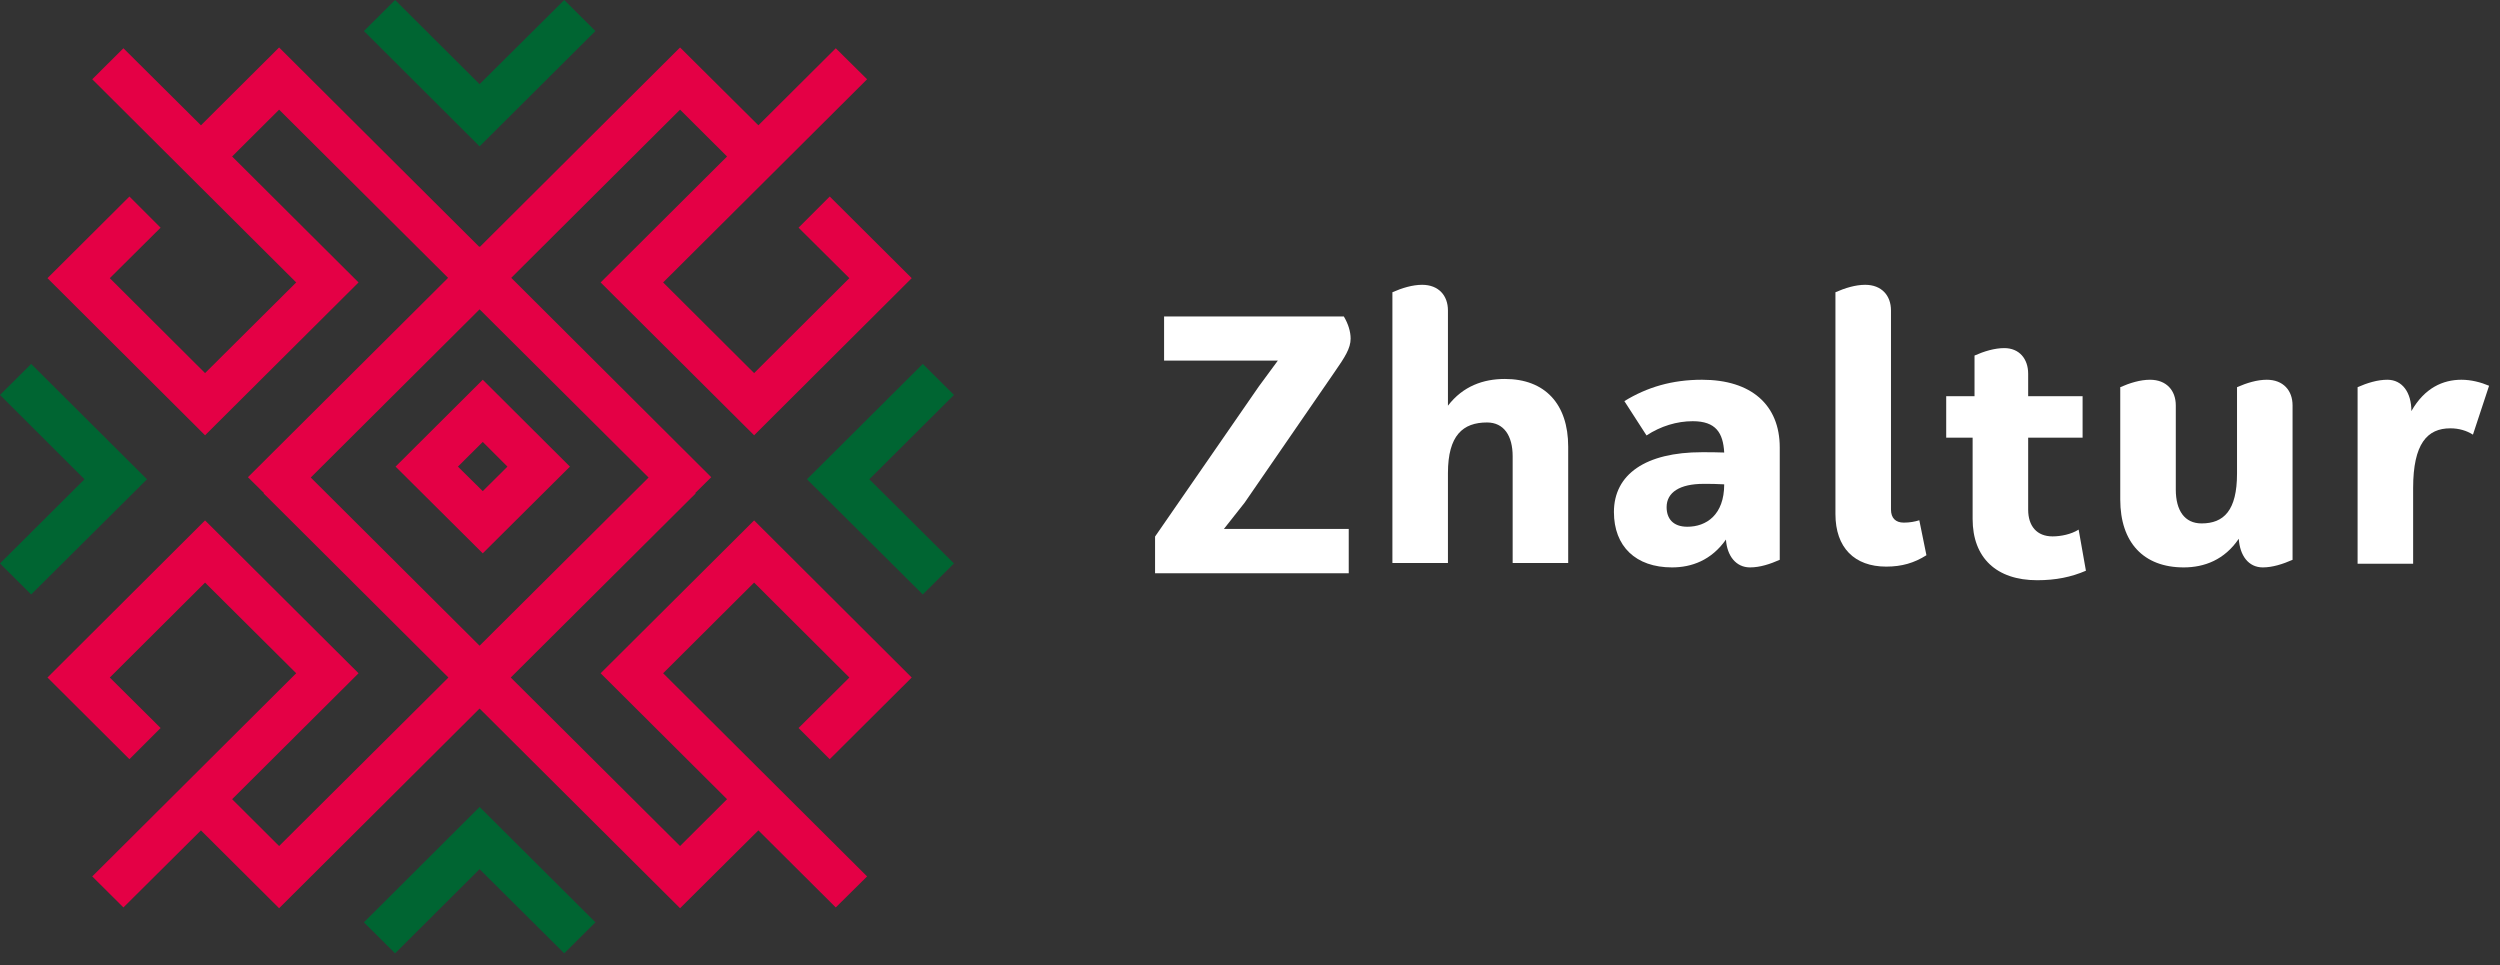 <svg id="SvgjsSvg1000" xmlns="http://www.w3.org/2000/svg" version="1.1" xmlns:xlink="http://www.w3.org/1999/xlink" xmlns:svgjs="http://svgjs.com/svgjs" width="158" height="61" viewBox="0 0 158 61"><rect x="0" y="0" width="158" height="61" fill="#333333" stroke="none"/><title>Fill 1</title><desc>Created with Avocode.</desc><defs id="SvgjsDefs1001"></defs><path id="SvgjsPath1007" d="M23 58.29L24.97 60.25L30.31 54.93L35.66 60.25L37.63 58.29L30.31 51Z " fill="#006532" fill-opacity="1" transform="matrix(1,0,0,1,0,0)"></path><path id="SvgjsPath1008" d="M35.66 0L30.31 5.32L24.97 0L23 1.96L30.31 9.25L37.63 1.96Z " fill="#006532" fill-opacity="1" transform="matrix(1,0,0,1,0,0)"></path><path id="SvgjsPath1009" d="M58.32 37.57L51 30.29L58.32 23L60.29 24.96L54.94 30.29L60.29 35.61Z " fill="#006532" fill-opacity="1" transform="matrix(1,0,0,1,0,0)"></path><path id="SvgjsPath1010" d="M0 24.96L5.34 30.29L0 35.61L1.97 37.57L9.29 30.29L1.97 23Z " fill="#006532" fill-opacity="1" transform="matrix(1,0,0,1,0,0)"></path><path id="SvgjsPath1011" d="M19.64 30.18L30.31 19.55L40.99 30.18L30.31 40.81ZM52.44 47.98L57.62 42.82L47.66 32.89L37.96 42.55L45.95 50.51L42.98 53.47L32.28 42.82L43.97 31.18L43.94 31.16L44.95 30.16L32.31 17.56L42.98 6.93L45.95 9.89L37.96 17.85L47.66 27.51L57.62 17.58L52.44 12.42L50.47 14.39L53.68 17.58L47.66 23.58L41.91 17.85L54.8 5.01L52.82 3.05L47.93 7.92L42.98 3L30.33 15.6L30.31 15.57L30.29 15.6L17.64 3L12.7 7.92L7.8 3.05L5.83 5.01L18.72 17.85L12.96 23.58L6.94 17.58L10.15 14.39L8.18 12.42L3 17.58L12.96 27.51L22.66 17.85L14.67 9.89L17.64 6.93L28.32 17.56L15.67 30.16L16.68 31.16L16.66 31.18L28.34 42.82L17.64 53.47L14.67 50.51L22.66 42.55L12.96 32.89L3 42.82L8.18 47.98L10.15 46.01L6.94 42.82L12.96 36.82L18.72 42.55L5.83 55.39L7.8 57.35L12.7 52.48L17.64 57.4L30.31 44.78L42.98 57.4L47.93 52.48L52.82 57.35L54.8 55.39L41.91 42.55L47.66 36.82L53.68 42.82L50.47 46.01Z " fill="#e40045" fill-opacity="1" transform="matrix(1,0,0,1,0,0)"></path><path id="SvgjsPath1012" d="M28.94 29.49L30.51 31.04L32.07 29.49L30.51 27.93ZM30.51 34.97L25 29.49L30.51 24L36.02 29.49Z " fill="#e40045" fill-opacity="1" transform="matrix(1,0,0,1,0,0)"></path><path id="SvgjsPath1013" d="M84.34 23.52C85 22.57 85.36 22.01 85.36 21.4C85.36 20.95 85.2 20.45 84.93 20H73.57V22.79H80.76L79.56 24.42L73 33.91V36.23H85.24V33.43H77.35L78.66 31.77Z " fill="#ffffff" fill-opacity="1" transform="matrix(1,0,0,1,0,0)"></path><path id="SvgjsPath1014" d="M95.11 23.95C93.75 23.95 92.46 24.4 91.51 25.64V19.62C91.51 18.68 90.92 18 89.88 18C89.27 18 88.61 18.2 88 18.47V35.58H91.51V29.9C91.51 27.51 92.46 26.7 93.98 26.7C95.04 26.7 95.6 27.53 95.6 28.84V35.58H99.11V28.23C99.11 25.53 97.64 23.95 95.11 23.95 " fill="#ffffff" fill-opacity="1" transform="matrix(1,0,0,1,0,0)"></path><path id="SvgjsPath1015" d="M105.33 32.05C105.33 31.12 106.16 30.58 107.66 30.58C108.07 30.58 108.5 30.58 108.97 30.61C108.97 32.54 107.84 33.29 106.64 33.29C105.73 33.29 105.33 32.77 105.33 32.05ZM102.66 25.35L104.06 27.52C104.96 26.93 105.98 26.62 106.98 26.62C108.45 26.62 108.9 27.36 108.97 28.6C108.5 28.58 108.02 28.58 107.57 28.58C104.01 28.58 102 29.97 102 32.36C102 34.53 103.38 35.86 105.67 35.86C106.91 35.86 108.16 35.41 109.08 34.1C109.15 35.14 109.72 35.86 110.6 35.86C111.23 35.86 111.87 35.65 112.48 35.38V28.28C112.48 25.58 110.67 24 107.57 24C105.67 24 104.1 24.47 102.66 25.35Z " fill="#ffffff" fill-opacity="1" transform="matrix(1,0,0,1,0,0)"></path><path id="SvgjsPath1016" d="M120.32 33.03C119.8 33.03 119.51 32.74 119.51 32.2V19.62C119.51 18.68 118.92 18 117.88 18C117.27 18 116.61 18.2 116 18.47V32.49C116 34.61 117.2 35.81 119.21 35.81C120.19 35.81 120.98 35.58 121.75 35.09L121.3 32.88C121.02 32.97 120.69 33.03 120.32 33.03 " fill="#ffffff" fill-opacity="1" transform="matrix(1,0,0,1,0,0)"></path><path id="SvgjsPath1017" d="M129.72 33.9C128.73 33.9 128.18 33.25 128.18 32.21V27.66H131.62V25.04H128.18V23.62C128.18 22.68 127.62 22 126.67 22C126.06 22 125.4 22.2 124.79 22.47V25.04H123V27.66H124.67V32.8C124.67 35.25 126.17 36.67 128.75 36.67C129.93 36.67 130.9 36.47 131.83 36.07L131.37 33.47C130.9 33.77 130.24 33.9 129.72 33.9 " fill="#ffffff" fill-opacity="1" transform="matrix(1,0,0,1,0,0)"></path><path id="SvgjsPath1018" d="M143.26 24C142.65 24 141.99 24.2 141.38 24.47V29.93C141.38 32.27 140.54 33.08 139.14 33.08C138.07 33.08 137.51 32.27 137.51 30.94V25.62C137.51 24.68 136.92 24 135.88 24C135.27 24 134.61 24.2 134 24.47V31.57C134 34.28 135.47 35.86 138.01 35.86C139.32 35.86 140.59 35.38 141.49 34.05C141.56 35.11 142.1 35.86 143.01 35.86C143.62 35.86 144.28 35.65 144.89 35.38V25.62C144.89 24.68 144.3 24 143.26 24 " fill="#ffffff" fill-opacity="1" transform="matrix(1,0,0,1,0,0)"></path><path id="SvgjsPath1019" d="M155.56 24C154.39 24 153.23 24.52 152.4 25.98C152.4 24.81 151.83 24 150.88 24C150.27 24 149.61 24.2 149 24.47V35.63H152.51V30.85C152.51 28.03 153.41 27.07 154.86 27.07C155.41 27.07 155.9 27.22 156.29 27.47L157.31 24.38C156.79 24.16 156.18 24 155.56 24 " fill="#ffffff" fill-opacity="1" transform="matrix(1,0,0,1,0,0)"></path></svg>